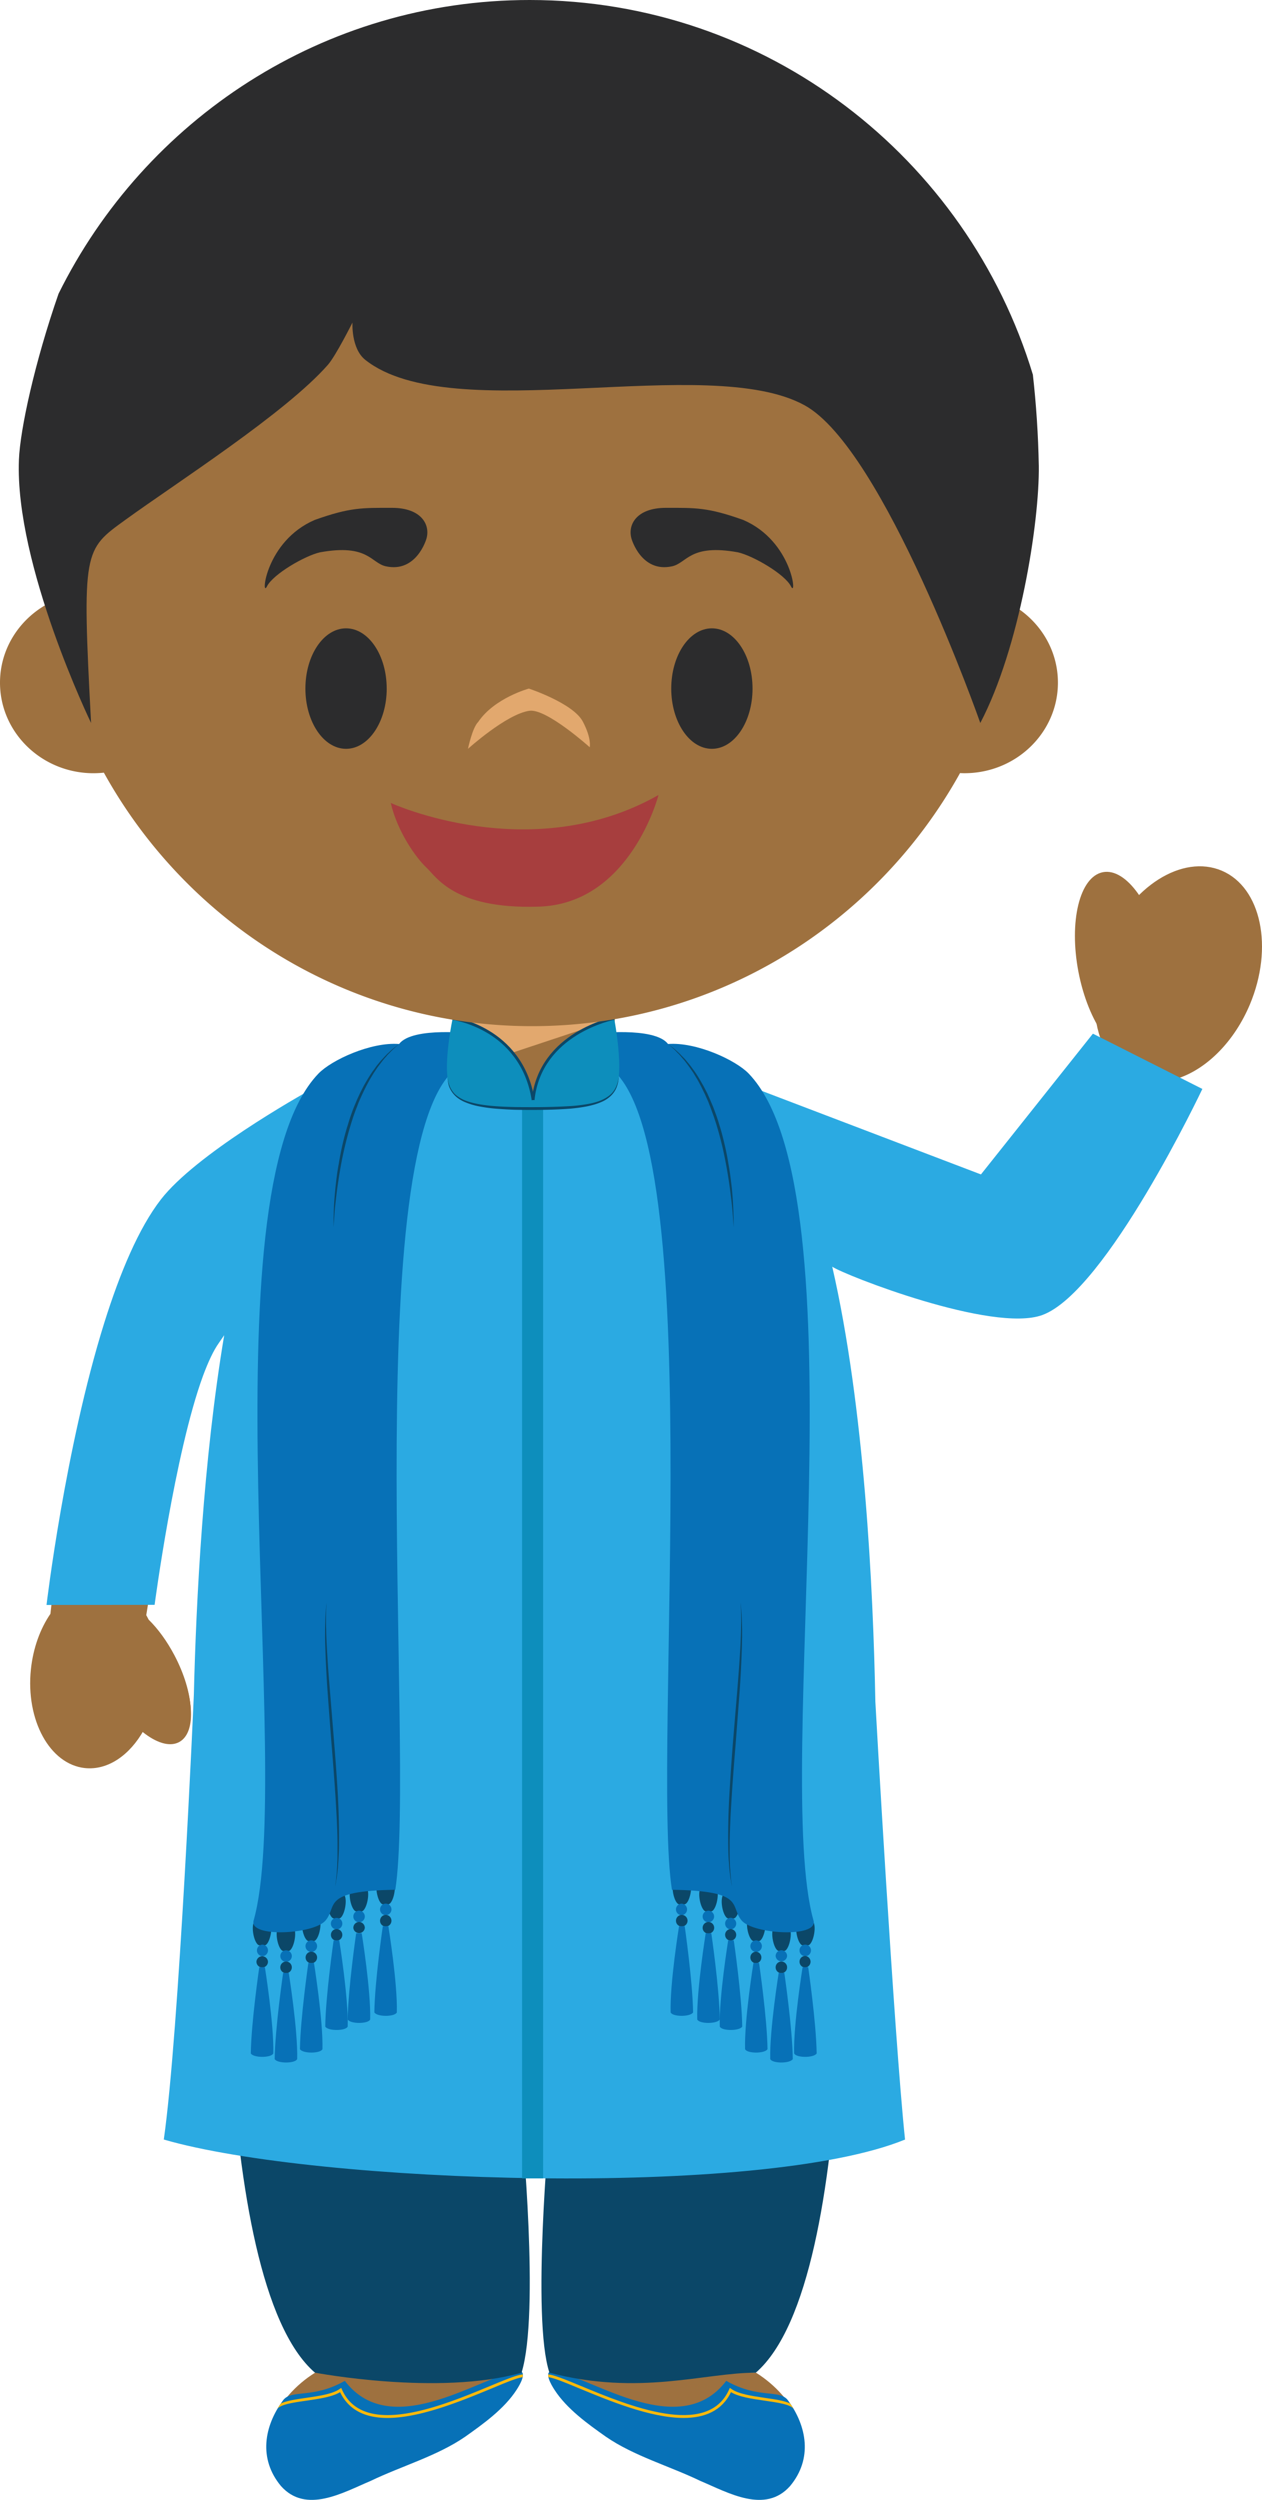 <svg xmlns="http://www.w3.org/2000/svg" width="59.706" height="118.261"><g fill-rule="evenodd" stroke-miterlimit="10" data-paper-data="{&quot;isPaintingLayer&quot;:true}" style="mix-blend-mode:normal"><path fill="#9e713f" d="M14.908 112.244h-.005 9.772-.011c.063.266-.083.524-.263.8-.579.9-1.517 1.563-2.376 2.17-1.321.91-2.995 1.399-4.455 2.099-1.326.563-3.067 1.614-4.253.283-1.566-1.891-.236-4.216 1.59-5.353" data-paper-data="{&quot;origPos&quot;:null}"/><path fill="#0771b7" d="M16.314 112.629c2.286 3.011 6.757-.476 8.323-.453.252.109-.018.605-.198.879-.579.898-1.584 1.618-2.439 2.223-1.323.908-2.997 1.379-4.46 2.083-1.323.559-3.064 1.576-4.25.242-1.076-1.299-.786-2.841.094-4.044.403-.552 1.402-.058 2.93-.93"/><path fill="#f7b90b" d="M16.178 113.039c1.03 2.317 4.784.758 7.024-.173.722-.298 1.264-.522 1.534-.54a.343.343 0 0 1-.01.131c-.253.027-.802.256-1.47.534-1.393.575-3.357 1.393-4.923 1.393-.983 0-1.811-.322-2.243-1.22-.371.224-.986.314-1.577.4-.617.091-1.274.175-1.402.416.056-.094.115-.19.175-.28.284-.134.72-.197 1.204-.267.619-.091 1.253-.183 1.589-.426l.065-.045.034.077"/><path fill="#9e713f" d="M35.765 112.243c1.826 1.137 3.158 3.462 1.59 5.353-1.184 1.331-2.925.28-4.25-.283-1.46-.7-3.135-1.189-4.46-2.099-.854-.607-1.798-1.27-2.374-2.17-.177-.276-.328-.534-.261-.8h-.011 9.77-.005" data-paper-data="{&quot;origPos&quot;:null}"/><path fill="#0771b7" d="M34.36 112.629c1.526.872 2.527.378 2.925.93.882 1.203 1.175 2.745.097 4.044-1.184 1.334-2.927.317-4.253-.242-1.46-.704-3.134-1.175-4.455-2.083-.86-.605-1.86-1.325-2.44-2.223-.179-.274-.45-.77-.199-.879 1.568-.023 6.037 3.464 8.325.453" data-paper-data="{&quot;origPos&quot;:null}"/><path fill="#f7b90b" d="m34.494 113.039.034-.077.067.045c.331.243.97.335 1.582.426.488.07.927.133 1.206.267.063.09.124.186.178.28-.126-.241-.783-.325-1.402-.416-.592-.086-1.208-.176-1.575-.4-.436.898-1.262 1.22-2.243 1.22-1.568 0-3.53-.818-4.923-1.393-.67-.278-1.22-.507-1.472-.534-.009-.047-.015-.095-.009-.131.27.018.81.242 1.533.54 2.243.931 5.996 2.49 7.024.173"/><path fill="#0b4768" d="M14.908 112.244h-.005c-5.105-4.405-4.113-26.736-4.113-26.736h28.958s1.1 22.327-3.99 26.735c0 .002-.006 0-.006 0-2.441 0-5.49 1.112-9.758 0-.855-2.565.009-11.762.009-11.762h-1.337.009s.875 8.96 0 11.762c-3.908 1.112-9.767 0-9.767 0" data-paper-data="{&quot;origPos&quot;:null}"/><path fill="#9e713f" d="M57.807 41.191c1.865.797 2.457 3.632 1.323 6.335-.731 1.73-1.996 2.986-3.303 3.453l.002.004s-3.481 9.949-6.511 11.054c-2.457.894-11.106-2.644-11.106-2.644s-.704-2.704-1.067-3.56c-.492-1.173-2.682-4.428-2.682-4.428l12.018 4.31 5.581-6.6c-.44-1.24-.37-2.882.3-4.478 1.139-2.701 3.573-4.243 5.445-3.446M7.526 57.222c1.815-2.327 8.396-5.762 8.396-5.762s-3.08 5.556-3.634 8.024c-.072.315-.245 1.155-.403 1.594-.195.549-.756 1.236-1.617 2.469-1.728 2.46-3.348 12.86-3.348 12.86.038.07.078.14.112.212.442.433.864 1.01 1.222 1.689.938 1.78 1.038 3.573.218 4.008-.436.235-1.046.032-1.663-.48-.662 1.189-1.701 1.92-2.792 1.805-1.663-.178-2.808-2.271-2.554-4.678.108-1.017.446-1.922.923-2.62-.007.043-.007.066-.007.066s1.427-14.397 5.148-19.187" data-paper-data="{&quot;origPos&quot;:null}"/><path fill="#9e713f" d="M5.156 79.949c-1.001-1.823-1.138-3.675-.301-4.146.837-.464 2.329.634 3.332 2.459 1.004 1.82 1.139 3.675.299 4.143-.837.467-2.328-.633-3.33-2.456m45.868-33.961c-.461-2.394.052-4.511 1.154-4.728 1.099-.213 2.365 1.555 2.829 3.949.463 2.395-.054 4.512-1.153 4.727-1.1.213-2.366-1.553-2.83-3.948" data-paper-data="{&quot;origPos&quot;:null}"/><path fill="#2baae2" d="m51.705 48.899 5.18 2.615s-4.543 9.593-7.574 10.696c-2.353.858-9.371-1.895-9.937-2.288 1.525 6.64 1.939 15.236 2.04 20.58 0 .065.884 15.752 1.404 20.712-6.815 2.787-27.844 2.095-35.069 0 .722-5.048 1.416-20.821 1.422-21.038.108-4.474.446-11.11 1.436-17.013-.079.117-.162.24-.252.367-.263.369-.509.908-.75 1.555-1.343 3.664-2.29 10.834-2.29 10.834l-5.114.006s.873-7.403 2.736-13.36c.736-2.348 1.627-4.474 2.68-5.83 1.648-2.117 6.417-4.823 7.278-5.296 2.129-1.386 8.526-1.598 8.526-1.598l1.782.045h.148l1.783-.045s6.423.237 8.54 1.625l10.735 4.092 5.297-6.659z"/><path fill="#9e713f" d="M28.629 49.824c.188.018.389.043.6.068l-4.203 2.436-3.684-2.452c.194-.018.377-.038.55-.052-.302-.677-.486-1.44-.486-1.922h7.705c0 .482-.18 1.245-.484 1.922" data-paper-data="{&quot;origPos&quot;:null}"/><path fill="#e2a86e" d="M22.231 50.465c-.434-.665-.74-1.596-.81-2.262 2.545.414 5.14.405 7.682-.027l-.016.014-6.856 2.275"/><path fill="#0b4768" d="M12.596 91.993c-.072.065-.324.065-.396 0-.214-.19-.342-.944-.135-1.14.122-.11.542-.11.666 0 .207.196.079.95-.135 1.14"/><path fill="#0771b7" d="M12.678 92.266c0 .15-.12.272-.27.274a.275.275 0 0 1 0-.548c.146 0 .27.122.27.274"/><path fill="#0b4768" d="M12.678 92.8c0 .15-.12.273-.27.276a.276.276 0 0 1-.275-.276.273.273 0 0 1 .545 0"/><path fill="#0771b7" d="M12.93 97.139c-.092.218-.942.218-1.064 0 .018-1.451.4-4.078.4-4.078h.266s.434 2.71.398 4.078"/><path fill="#0b4768" d="M13.726 92.26c-.072.066-.327.066-.399 0-.211-.19-.342-.944-.132-1.138.121-.114.542-.114.666 0 .207.194.076.948-.135 1.138"/><path fill="#0771b7" d="M13.806 92.534a.272.272 0 1 1-.544 0 .272.272 0 0 1 .544 0"/><path fill="#0b4768" d="M13.806 93.067a.274.274 0 0 1-.27.277.275.275 0 1 1 0-.55c.15 0 .27.122.27.273"/><path fill="#0771b7" d="M14.06 97.407c-.095.217-.943.217-1.065 0 .018-1.452.4-4.078.4-4.078h.266s.435 2.71.399 4.078"/><path fill="#0b4768" d="M14.921 91.791c-.072.067-.324.067-.396 0-.214-.19-.342-.942-.133-1.135.12-.113.542-.113.664 0 .21.193.079.944-.135 1.135"/><path fill="#0771b7" d="M15.002 92.067a.274.274 0 1 1-.548-.006.274.274 0 0 1 .548.006"/><path fill="#0b4768" d="M15.002 92.601a.272.272 0 1 1-.544 0 .272.272 0 0 1 .544 0"/><path fill="#0771b7" d="M15.255 96.937c-.092.217-.943.217-1.064 0 .018-1.45.398-4.078.398-4.078h.265s.437 2.712.401 4.078"/><path fill="#0b4768" d="M17.18 90.387c-.072.068-.327.068-.399 0-.211-.19-.342-.941-.132-1.136.121-.111.542-.111.666 0 .207.195.076.946-.135 1.136"/><path fill="#0771b7" d="M17.259 90.663c0 .15-.122.274-.272.274a.274.274 0 0 1-.27-.274c0-.152.121-.276.27-.276.15 0 .272.124.272.276"/><path fill="#0b4768" d="M17.259 91.198a.272.272 0 0 1-.542 0c0-.152.121-.276.27-.276.15 0 .272.124.272.276"/><path fill="#0771b7" d="M17.514 95.534c-.095.217-.943.217-1.064 0 .018-1.45.4-4.078.4-4.078h.263s.437 2.71.4 4.078"/><path fill="#0b4768" d="M16.118 90.723c-.076.063-.326.063-.398 0-.214-.19-.342-.942-.133-1.137.122-.113.543-.113.666 0 .205.195.077.946-.135 1.137"/><path fill="#0771b7" d="M16.196 90.998c0 .15-.12.274-.27.274a.272.272 0 0 1 0-.544c.15 0 .27.12.27.27"/><path fill="#0b4768" d="M16.196 91.53c0 .151-.12.276-.27.276a.273.273 0 0 1-.27-.276c0-.15.118-.274.27-.274.15 0 .27.124.27.274"/><path fill="#0771b7" d="M16.45 95.869c-.092.215-.945.215-1.062 0 .016-1.45.396-4.078.396-4.078h.266s.436 2.71.4 4.078"/><path fill="#0b4768" d="M18.443 90.053c-.076.068-.326.068-.4 0-.21-.188-.34-.942-.13-1.135.12-.113.541-.113.66 0 .21.193.084.947-.13 1.135"/><path fill="#0771b7" d="M18.52 90.329a.27.27 0 1 1-.54 0c0-.152.12-.276.27-.276.15 0 .27.124.27.276"/><path fill="#0b4768" d="M18.52 90.863c0 .15-.12.274-.27.274a.272.272 0 0 1-.27-.274c0-.152.12-.276.27-.276.15 0 .27.124.27.276"/><path fill="#0771b7" d="M18.775 95.199c-.095.217-.94.217-1.064 0 .015-1.45.4-4.078.4-4.078h.263s.44 2.715.4 4.078m3.231-44.901c-5.22 2.145-2.313 32.745-3.303 39.1-3.53.052-2.718.765-3.303 1.456-.551.652-3.634.824-3.4 0 1.953-6.913-2.394-34.363 3.062-40.062.624-.65 2.491-1.508 3.819-1.404.641-.844 3.546-.489 3.546-.489s-.057 1.252-.421 1.4"/><path fill="#0b4768" d="M15.853 89.251s.009-.05.022-.147c.005-.05.02-.111.025-.181.006-.082.014-.164.025-.245.009-.09.013-.194.02-.303.011-.111.011-.231.018-.358.004-.129.004-.265.004-.407v-.453c-.004-.34-.015-.68-.031-1.02-.018-.36-.04-.737-.063-1.131a142.92 142.92 0 0 0-.185-2.464c-.065-.84-.13-1.68-.186-2.465a51.716 51.716 0 0 1-.124-2.609l.002-.41c.002-.128.007-.246.01-.36.001-.108.006-.21.01-.303.014-.183.025-.328.034-.428a2.48 2.48 0 0 0 .018-.15s-.002.053-.009.15c-.009.1-.011.245-.018.428v.304c0 .113.002.23.007.36.002.255.016.545.031.86.018.315.039.654.063 1.014.027.363.059.74.09 1.135.066.788.133 1.625.2 2.463.068.84.129 1.678.172 2.466.04.79.058 1.526.051 2.16 0 .158-.002.308-.009.453-.006.144-.013.28-.02.407-.011.13-.016.25-.025.36-.015.113-.022.213-.036.304-.018.141-.04.283-.065.423l-.031.147m3.032-39.863s-.03.022-.081.07c-.054.045-.133.11-.225.199-.045.045-.1.097-.151.154-.027.027-.059.054-.086.086a1.19 1.19 0 0 0-.083.1 1.006 1.006 0 0 0-.092.101c-.032.039-.063.075-.092.114l-.194.253c-.063.09-.126.186-.191.283-.065.104-.128.21-.191.315-.063.114-.125.229-.185.344-.125.247-.241.498-.349.752-.027.066-.05.131-.076.2-.027.065-.052.133-.079.2-.047.139-.101.272-.142.417-.024.068-.045.14-.067.209l-.063.212c-.162.556-.296 1.12-.401 1.689-.05.272-.096.537-.13.788-.04.252-.072.492-.097.709-.027.222-.047.426-.067.602-.016.184-.027.342-.034.467-.023.262-.027.41-.027.41s-.005-.148 0-.41c.004-.258.013-.632.052-1.076l.031-.346c.011-.118.027-.242.04-.37.032-.25.066-.52.12-.794.092-.577.22-1.147.385-1.707l.067-.213c.02-.072.043-.143.065-.213.045-.142.097-.28.147-.419.051-.138.11-.27.164-.403.054-.133.12-.262.175-.39.061-.121.124-.246.187-.364a9.86 9.86 0 0 1 .4-.656c.075-.098.14-.19.205-.281.07-.088.14-.17.203-.247.066-.07.131-.142.196-.213.033-.031.063-.063.092-.095.031-.03.063-.054.092-.083.05-.05.102-.097.155-.143.102-.086.187-.145.239-.186.056-.043.088-.065.088-.065m19.019 42.605c.075.065.324.065.396 0 .214-.19.345-.944.133-1.14-.12-.11-.542-.11-.661 0-.21.196-.081.95.132 1.14"/><path fill="#0771b7" d="M37.825 92.266a.272.272 0 0 1 .27-.274.273.273 0 0 1 .272.274.272.272 0 0 1-.271.274.271.271 0 0 1-.27-.274"/><path fill="#0b4768" d="M37.826 92.8a.27.27 0 0 1 .27-.272.275.275 0 0 1 0 .548.273.273 0 0 1-.27-.276"/><path fill="#0771b7" d="M37.571 97.139c-.037-1.368.4-4.078.4-4.078h.266s.38 2.627.4 4.078c-.124.218-.97.218-1.067 0"/><path fill="#0b4768" d="M36.775 92.26c-.214-.19-.34-.944-.135-1.138.124-.114.545-.114.665 0 .21.194.08.948-.13 1.138-.076.066-.326.066-.4 0"/><path fill="#0771b7" d="M36.696 92.533a.273.273 0 0 1 .272-.274.272.272 0 0 1 .27.274.272.272 0 0 1-.542.001"/><path fill="#0b4768" d="M36.696 93.067a.273.273 0 0 1 .272-.274.272.272 0 0 1 .27.274.274.274 0 0 1-.27.277.275.275 0 0 1-.272-.277"/><path fill="#0771b7" d="M36.441 97.407c-.036-1.368.4-4.078.4-4.078h.266s.385 2.626.4 4.078c-.123.217-.969.217-1.066 0"/><path fill="#0b4768" d="M35.58 91.791c-.214-.191-.343-.942-.133-1.135.124-.113.542-.113.661 0 .21.193.081.945-.13 1.135-.074.067-.324.067-.398 0"/><path fill="#0771b7" d="M35.5 92.067c0-.15.12-.273.27-.276.152 0 .275.124.275.276a.275.275 0 0 1-.275.271.274.274 0 0 1-.27-.271"/><path fill="#0b4768" d="M35.5 92.601c0-.15.12-.272.27-.274a.275.275 0 0 1 0 .548.274.274 0 0 1-.27-.274"/><path fill="#0771b7" d="M35.25 96.937c-.04-1.366.396-4.078.396-4.078h.266s.382 2.628.4 4.078c-.122.217-.972.217-1.062 0"/><path fill="#0b4768" d="M33.321 90.387c-.214-.19-.34-.941-.135-1.136.124-.111.545-.111.665 0 .21.195.08.946-.13 1.136-.074.068-.326.068-.4 0"/><path fill="#0771b7" d="M33.242 90.663c0-.15.121-.274.272-.276.15.002.271.125.27.276a.274.274 0 0 1-.27.274.275.275 0 0 1-.272-.274"/><path fill="#0b4768" d="M33.242 91.198c0-.15.121-.274.272-.276a.274.274 0 1 1 0 .548.273.273 0 0 1-.272-.272"/><path fill="#0771b7" d="M32.987 95.534c-.036-1.368.4-4.078.4-4.078h.266s.385 2.628.4 4.078c-.123.217-.969.217-1.067 0"/><path fill="#0b4768" d="M34.382 90.723c-.213-.191-.34-.942-.133-1.137.122-.113.542-.113.664 0 .214.195.081.947-.131 1.137-.074.063-.324.063-.4 0"/><path fill="#0771b7" d="M34.305 90.998c0-.151.122-.275.273-.276a.276.276 0 0 1 0 .55.275.275 0 0 1-.272-.274"/><path fill="#0b4768" d="M34.305 91.53a.276.276 0 0 1 .273-.274.276.276 0 0 1 0 .55.276.276 0 0 1-.272-.276"/><path fill="#0771b7" d="M34.053 95.869c-.041-1.368.398-4.078.398-4.078h.264s.384 2.628.4 4.078c-.12.215-.97.215-1.062 0"/><path fill="#0b4768" d="M32.06 90.053c-.212-.188-.342-.942-.135-1.135.123-.113.544-.113.666 0 .209.193.081.947-.133 1.135-.077.068-.324.068-.398 0"/><path fill="#0771b7" d="M31.981 90.329c0-.151.12-.274.272-.276a.275.275 0 0 1 0 .548.27.27 0 0 1-.272-.272"/><path fill="#0b4768" d="M31.981 90.863c0-.151.12-.274.272-.276a.275.275 0 0 1 0 .55.273.273 0 0 1-.272-.274"/><path fill="#0771b7" d="M31.728 95.199c-.041-1.363.398-4.078.398-4.078h.268s.378 2.628.396 4.078c-.12.217-.97.217-1.062 0m-3.248-44.9c-.362-.148-.42-1.4-.42-1.4s2.906-.355 3.546.489c1.327-.104 3.199.754 3.82 1.404 5.456 5.699 1.112 33.149 3.062 40.062.232.824-2.846.652-3.398 0-.584-.691.228-1.404-3.3-1.456-.992-6.355 1.91-36.955-3.31-39.1"/><path fill="#0b4768" d="m34.635 89.251-.03-.147c-.018-.097-.045-.24-.067-.423-.011-.091-.023-.19-.034-.304-.009-.11-.013-.23-.027-.36a10.47 10.47 0 0 1-.018-.407c-.02-.871-.005-1.743.043-2.613.043-.788.103-1.626.166-2.466.07-.838.138-1.675.205-2.463.032-.394.06-.772.088-1.135.027-.36.047-.7.065-1.014.016-.315.027-.605.032-.86.002-.13.002-.247.006-.36 0-.109-.004-.21-.004-.304-.005-.183-.007-.328-.016-.428a4.88 4.88 0 0 1-.009-.15l.018.15c.011.1.02.245.034.428.004.093.011.195.013.304.003.113.005.23.01.36v.41c-.005.142-.007.296-.01.452-.023.72-.06 1.438-.112 2.156l-.187 2.465c-.07.838-.135 1.676-.184 2.464-.023.394-.05.772-.063 1.132-.018.36-.027.704-.032 1.019 0 .158 0 .305-.002.453.002.142.002.278.007.407.006.127.006.247.015.358.01.109.014.213.023.303s.018.175.022.245c.007.07.018.131.027.18l.02.148m-3.029-39.863s.03.022.083.065c.056.041.142.1.239.186.047.04.1.088.16.143.026.029.06.054.087.083.032.032.06.064.092.095l.1.102c.03.034.067.068.098.111.063.077.135.159.203.247l.205.28c.07.1.137.207.202.313l.198.344c.063.118.128.243.19.365.055.127.116.256.17.39.059.133.115.264.164.402.05.138.104.277.149.42.025.07.047.14.067.212l.066.213c.085.285.157.575.222.863.068.285.12.568.165.844.05.274.087.543.117.795l.045.369c.009.12.02.235.029.346.034.444.045.818.052 1.076.004.262 0 .41 0 .41s-.007-.148-.027-.41a16.27 16.27 0 0 0-.104-1.069 22.32 22.32 0 0 0-.4-2.335c-.07-.282-.14-.568-.225-.85l-.063-.213-.068-.209c-.045-.145-.097-.278-.146-.416-.023-.068-.052-.136-.074-.202a2.765 2.765 0 0 1-.077-.2c-.056-.133-.117-.26-.17-.386-.062-.123-.12-.247-.179-.365-.06-.115-.121-.23-.184-.344-.068-.106-.128-.213-.191-.315l-.196-.283a9.234 9.234 0 0 0-.19-.253 1.44 1.44 0 0 0-.096-.114 2.204 2.204 0 0 0-.088-.101c-.027-.037-.058-.068-.083-.1a1.411 1.411 0 0 0-.088-.086 3.806 3.806 0 0 0-.148-.154c-.092-.088-.173-.154-.225-.2-.052-.047-.081-.07-.081-.07"/><path fill="#0d8ebc" d="M24.7 52.122h.995v50.93H24.7z"/><path fill="#0d8ebc" d="M28.478 52.113c-1.453.443-4.574.391-6.073.128-.436-.076-.756-.357-.99-.59-.607-.614 0-3.469 0-3.469 1.24.203 3.548 1.333 3.807 3.853.227-2.53 2.588-3.651 3.834-3.86 0 0 .542 2.803 0 3.476a1.441 1.441 0 0 1-.112.124l-.124.109c-.102.086-.205.19-.342.229"/><path fill="#0b4768" d="M25.156 52.048c-.268-1.738-1.272-2.68-2.064-3.16-.866-.526-1.676-.639-1.685-.641l.02-.134c.032.007.842.118 1.726.657.821.496 1.859 1.465 2.135 3.256z"/><path fill="#0b4768" d="m25.287 52.043-.132-.014c.34-3.224 3.854-3.912 3.89-3.917l.022.13c-.033.006-3.453.676-3.78 3.8" data-paper-data="{&quot;origPos&quot;:null}"/><path fill="#0b4768" d="M21.17 50.957s.005.039.018.109c.011.068.03.17.076.29.046.12.124.262.248.39.145.138.315.245.502.316.414.16.931.233 1.485.272.274.018.562.03.857.036.29.005.587.005.887.005.581 0 1.163-.016 1.743-.05.266-.017.531-.048.794-.093.248-.043.482-.104.684-.192.2-.089.37-.2.491-.331.12-.134.191-.276.234-.399a1.64 1.64 0 0 0 .085-.374c.005-.015.005-.026.005-.026s0 .011-.005.027c0 .02 0 .045-.002.08-.009.07-.02.173-.06.303a1.202 1.202 0 0 1-.219.42c-.119.146-.29.275-.497.37-.207.1-.446.167-.698.222-.254.05-.522.088-.8.113-.284.022-.572.038-.865.047-.294.01-.594.014-.89.014-.3 0-.597 0-.89-.007-.288-.01-.576-.026-.863-.05-.27-.02-.54-.057-.806-.108a3.313 3.313 0 0 1-.697-.209 1.564 1.564 0 0 1-.286-.158 1.212 1.212 0 0 1-.466-.61c-.036-.124-.047-.23-.056-.298a2.515 2.515 0 0 1-.009-.109"/><path fill="#9e713f" d="M48.084 28.733c1.186.767 1.967 2.076 1.967 3.561 0 2.366-1.982 4.284-4.424 4.284-.069 0-.139-.002-.207-.007-3.962 7.141-11.542 11.973-20.25 11.973-8.712 0-16.299-4.84-20.256-11.992a4.879 4.879 0 0 1-.486.027C1.984 36.579 0 34.661 0 32.295c0-1.596.904-2.986 2.241-3.722a23.68 23.68 0 0 1-.237-3.346c0-12.877 10.373-23.314 23.166-23.314 12.801 0 23.173 10.437 23.173 23.314 0 1.193-.09 2.361-.259 3.507" data-paper-data="{&quot;origPos&quot;:null}"/><path fill="#2c2c2d" d="M20.171 25.498s-.463 1.61-1.916 1.292c-.71-.156-.835-1.074-3.114-.662-.716.161-2.223 1.033-2.513 1.615-.29.583-.08-2.136 2.26-3.146 1.688-.602 2.26-.573 3.658-.573 1.398 0 1.828.81 1.625 1.474m9.71 0s.463 1.61 1.916 1.292c.71-.156.835-1.074 3.114-.662.716.161 2.223 1.033 2.513 1.615.29.583.08-2.136-2.26-3.146-1.688-.602-2.26-.573-3.658-.573-1.398 0-1.828.81-1.625 1.474m-11.585 7.076c0 1.574-.862 2.85-1.924 2.85-1.062 0-1.923-1.276-1.923-2.85s.86-2.85 1.923-2.85c1.062 0 1.923 1.276 1.923 2.85m17.308 0c0 1.574-.86 2.85-1.923 2.85-1.063 0-1.923-1.276-1.923-2.85s.86-2.85 1.923-2.85c1.062 0 1.923 1.276 1.923 2.85"/><path fill="#e2a86e" d="M22.141 35.424s.2-.99.485-1.275c.77-1.135 2.395-1.575 2.395-1.575s2.092.69 2.552 1.56c.427.808.327 1.215.327 1.215s-2.042-1.837-2.85-1.725c-1.084.15-2.909 1.8-2.909 1.8z"/><path fill="#a73e3e" d="M18.488 37.985s6.633 3.049 12.667-.377c0 0-1.338 5.196-5.721 5.283-3.958.116-4.792-1.417-5.268-1.857-.473-.441-1.365-1.684-1.679-3.05" data-paper-data="{&quot;origPos&quot;:null}"/><path fill="#2c2c2d" d="M49.147 22.01c.036 2.735-.916 8.66-2.768 12.192 0 0-4.558-12.978-8.316-15.031-4.585-2.514-16.679 1.109-20.781-2.147-.679-.539-.606-1.766-.606-1.766s-.78 1.56-1.16 1.997c-1.991 2.273-7.142 5.568-9.583 7.336-1.966 1.424-2.059 1.406-1.624 9.611 0 0-3.612-7.465-3.414-12.45.055-1.436.75-4.621 1.875-7.857C6.847 5.658 15.298 0 25.06 0c11.214 0 20.696 7.464 23.806 17.724.16 1.424.253 2.854.28 4.286"/></g></svg>